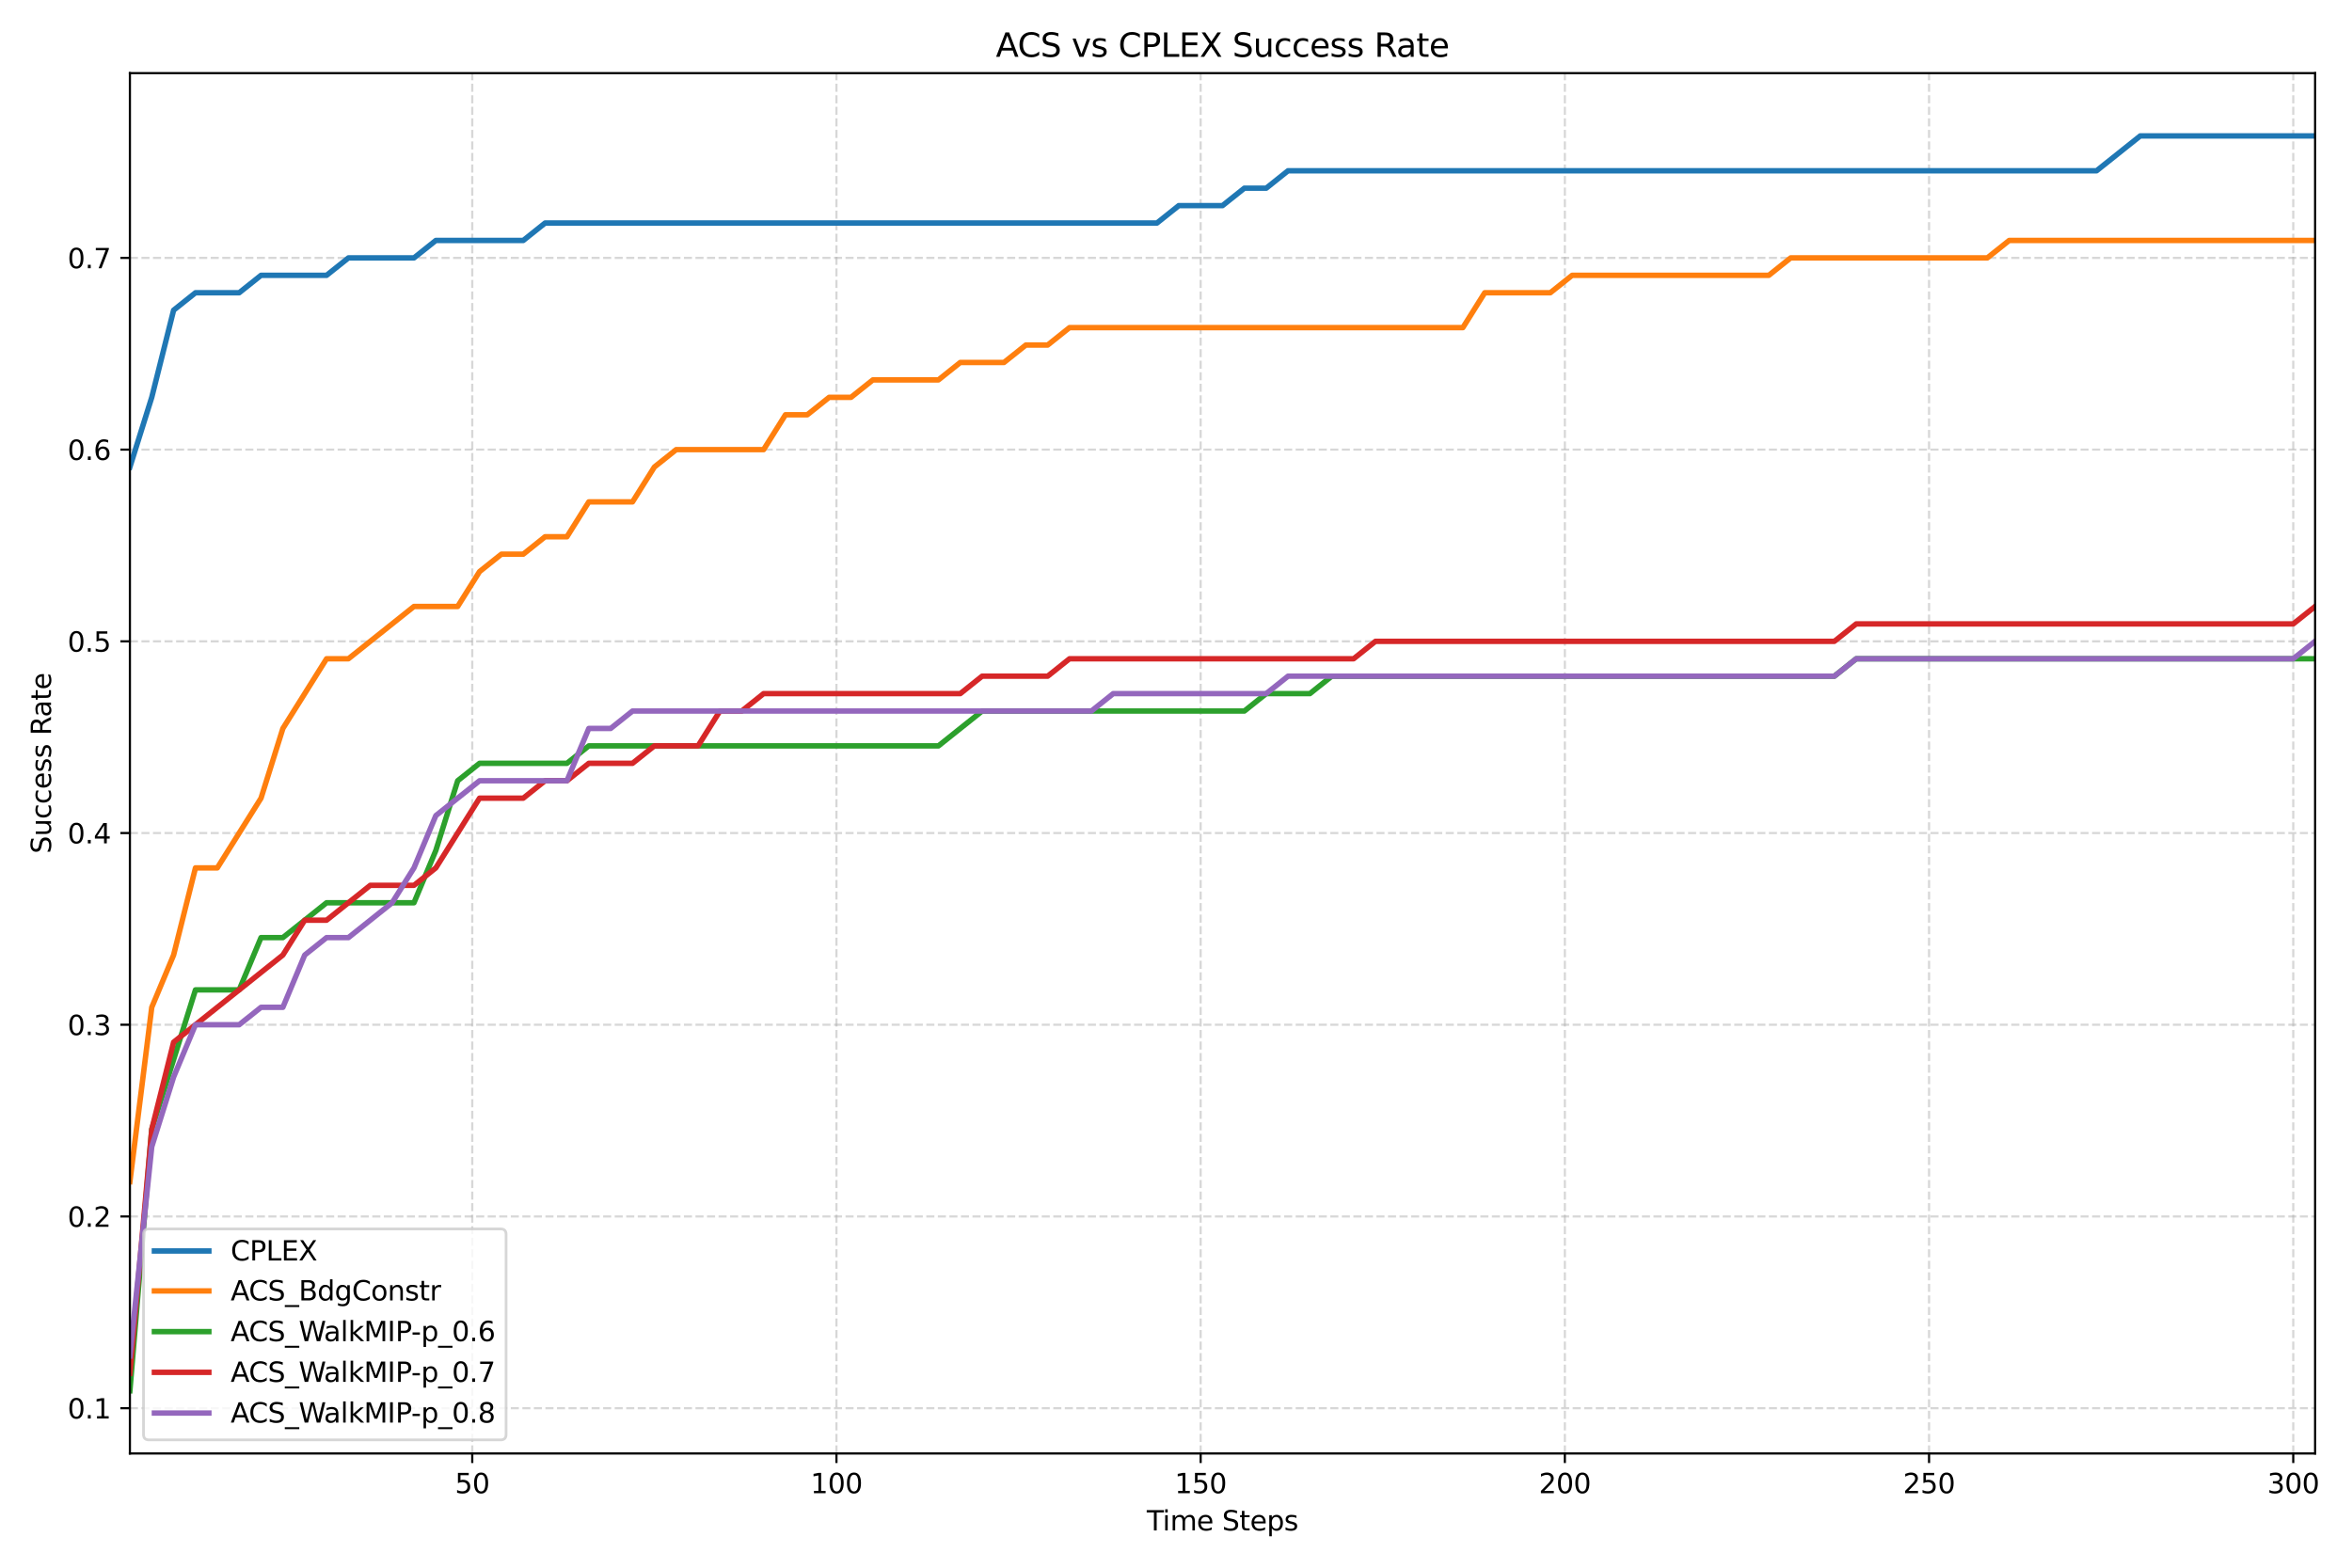 <?xml version="1.0" encoding="utf-8" standalone="no"?>
<!DOCTYPE svg PUBLIC "-//W3C//DTD SVG 1.1//EN"
  "http://www.w3.org/Graphics/SVG/1.1/DTD/svg11.dtd">
<svg xmlns:xlink="http://www.w3.org/1999/xlink" width="864pt" height="576pt" viewBox="0 0 864 576" xmlns="http://www.w3.org/2000/svg" version="1.1">
 <defs>
  <style type="text/css">*{stroke-linejoin: round; stroke-linecap: butt}</style>
 </defs>
 <g id="figure_1">
  <g id="patch_1">
   <path d="M 0 576 
L 864 576 
L 864 0 
L 0 0 
z
" style="fill: #ffffff"/>
  </g>
  <g id="axes_1">
   <g id="patch_2">
    <path d="M 47.72 534.04 
L 850.446 534.04 
L 850.446 26.88 
L 47.72 26.88 
z
" style="fill: #ffffff"/>
   </g>
   <g id="matplotlib.axis_1">
    <g id="xtick_1">
     <g id="line2d_1">
      <path d="M 173.48 534.04 
L 173.48 26.88 
" clip-path="url(#pc486401d84)" style="fill: none; stroke-dasharray: 2.96,1.28; stroke-dashoffset: 0; stroke: #b0b0b0; stroke-opacity: 0.5; stroke-width: 0.8"/>
     </g>
     <g id="line2d_2">
      <defs>
       <path id="mb52cc28ab4" d="M 0 0 
L 0 3.5 
" style="stroke: #000000; stroke-width: 0.8"/>
      </defs>
      <g>
       <use xlink:href="#mb52cc28ab4" x="173.48" y="534.04" style="stroke: #000000; stroke-width: 0.8"/>
      </g>
     </g>
     <g id="text_1">
      <!-- 50 -->
      <g transform="translate(167.118 548.638) scale(0.1 -0.1)">
       <defs>
        <path id="DejaVuSans-35" d="M 691 4666 
L 3169 4666 
L 3169 4134 
L 1269 4134 
L 1269 2991 
Q 1406 3038 1543 3061 
Q 1681 3084 1819 3084 
Q 2600 3084 3056 2656 
Q 3513 2228 3513 1497 
Q 3513 744 3044 326 
Q 2575 -91 1722 -91 
Q 1428 -91 1123 -41 
Q 819 9 494 109 
L 494 744 
Q 775 591 1075 516 
Q 1375 441 1709 441 
Q 2250 441 2565 725 
Q 2881 1009 2881 1497 
Q 2881 1984 2565 2268 
Q 2250 2553 1709 2553 
Q 1456 2553 1204 2497 
Q 953 2441 691 2322 
L 691 4666 
z
" transform="scale(0.016)"/>
        <path id="DejaVuSans-30" d="M 2034 4250 
Q 1547 4250 1301 3770 
Q 1056 3291 1056 2328 
Q 1056 1369 1301 889 
Q 1547 409 2034 409 
Q 2525 409 2770 889 
Q 3016 1369 3016 2328 
Q 3016 3291 2770 3770 
Q 2525 4250 2034 4250 
z
M 2034 4750 
Q 2819 4750 3233 4129 
Q 3647 3509 3647 2328 
Q 3647 1150 3233 529 
Q 2819 -91 2034 -91 
Q 1250 -91 836 529 
Q 422 1150 422 2328 
Q 422 3509 836 4129 
Q 1250 4750 2034 4750 
z
" transform="scale(0.016)"/>
       </defs>
       <use xlink:href="#DejaVuSans-35"/>
       <use xlink:href="#DejaVuSans-30" transform="translate(63.623 0)"/>
      </g>
     </g>
    </g>
    <g id="xtick_2">
     <g id="line2d_3">
      <path d="M 307.268 534.04 
L 307.268 26.88 
" clip-path="url(#pc486401d84)" style="fill: none; stroke-dasharray: 2.96,1.28; stroke-dashoffset: 0; stroke: #b0b0b0; stroke-opacity: 0.5; stroke-width: 0.8"/>
     </g>
     <g id="line2d_4">
      <g>
       <use xlink:href="#mb52cc28ab4" x="307.268" y="534.04" style="stroke: #000000; stroke-width: 0.8"/>
      </g>
     </g>
     <g id="text_2">
      <!-- 100 -->
      <g transform="translate(297.724 548.638) scale(0.1 -0.1)">
       <defs>
        <path id="DejaVuSans-31" d="M 794 531 
L 1825 531 
L 1825 4091 
L 703 3866 
L 703 4441 
L 1819 4666 
L 2450 4666 
L 2450 531 
L 3481 531 
L 3481 0 
L 794 0 
L 794 531 
z
" transform="scale(0.016)"/>
       </defs>
       <use xlink:href="#DejaVuSans-31"/>
       <use xlink:href="#DejaVuSans-30" transform="translate(63.623 0)"/>
       <use xlink:href="#DejaVuSans-30" transform="translate(127.246 0)"/>
      </g>
     </g>
    </g>
    <g id="xtick_3">
     <g id="line2d_5">
      <path d="M 441.056 534.04 
L 441.056 26.88 
" clip-path="url(#pc486401d84)" style="fill: none; stroke-dasharray: 2.96,1.28; stroke-dashoffset: 0; stroke: #b0b0b0; stroke-opacity: 0.5; stroke-width: 0.8"/>
     </g>
     <g id="line2d_6">
      <g>
       <use xlink:href="#mb52cc28ab4" x="441.056" y="534.04" style="stroke: #000000; stroke-width: 0.8"/>
      </g>
     </g>
     <g id="text_3">
      <!-- 150 -->
      <g transform="translate(431.512 548.638) scale(0.1 -0.1)">
       <use xlink:href="#DejaVuSans-31"/>
       <use xlink:href="#DejaVuSans-35" transform="translate(63.623 0)"/>
       <use xlink:href="#DejaVuSans-30" transform="translate(127.246 0)"/>
      </g>
     </g>
    </g>
    <g id="xtick_4">
     <g id="line2d_7">
      <path d="M 574.843 534.04 
L 574.843 26.88 
" clip-path="url(#pc486401d84)" style="fill: none; stroke-dasharray: 2.96,1.28; stroke-dashoffset: 0; stroke: #b0b0b0; stroke-opacity: 0.5; stroke-width: 0.8"/>
     </g>
     <g id="line2d_8">
      <g>
       <use xlink:href="#mb52cc28ab4" x="574.843" y="534.04" style="stroke: #000000; stroke-width: 0.8"/>
      </g>
     </g>
     <g id="text_4">
      <!-- 200 -->
      <g transform="translate(565.3 548.638) scale(0.1 -0.1)">
       <defs>
        <path id="DejaVuSans-32" d="M 1228 531 
L 3431 531 
L 3431 0 
L 469 0 
L 469 531 
Q 828 903 1448 1529 
Q 2069 2156 2228 2338 
Q 2531 2678 2651 2914 
Q 2772 3150 2772 3378 
Q 2772 3750 2511 3984 
Q 2250 4219 1831 4219 
Q 1534 4219 1204 4116 
Q 875 4013 500 3803 
L 500 4441 
Q 881 4594 1212 4672 
Q 1544 4750 1819 4750 
Q 2544 4750 2975 4387 
Q 3406 4025 3406 3419 
Q 3406 3131 3298 2873 
Q 3191 2616 2906 2266 
Q 2828 2175 2409 1742 
Q 1991 1309 1228 531 
z
" transform="scale(0.016)"/>
       </defs>
       <use xlink:href="#DejaVuSans-32"/>
       <use xlink:href="#DejaVuSans-30" transform="translate(63.623 0)"/>
       <use xlink:href="#DejaVuSans-30" transform="translate(127.246 0)"/>
      </g>
     </g>
    </g>
    <g id="xtick_5">
     <g id="line2d_9">
      <path d="M 708.631 534.04 
L 708.631 26.88 
" clip-path="url(#pc486401d84)" style="fill: none; stroke-dasharray: 2.96,1.28; stroke-dashoffset: 0; stroke: #b0b0b0; stroke-opacity: 0.5; stroke-width: 0.8"/>
     </g>
     <g id="line2d_10">
      <g>
       <use xlink:href="#mb52cc28ab4" x="708.631" y="534.04" style="stroke: #000000; stroke-width: 0.8"/>
      </g>
     </g>
     <g id="text_5">
      <!-- 250 -->
      <g transform="translate(699.087 548.638) scale(0.1 -0.1)">
       <use xlink:href="#DejaVuSans-32"/>
       <use xlink:href="#DejaVuSans-35" transform="translate(63.623 0)"/>
       <use xlink:href="#DejaVuSans-30" transform="translate(127.246 0)"/>
      </g>
     </g>
    </g>
    <g id="xtick_6">
     <g id="line2d_11">
      <path d="M 842.419 534.04 
L 842.419 26.88 
" clip-path="url(#pc486401d84)" style="fill: none; stroke-dasharray: 2.96,1.28; stroke-dashoffset: 0; stroke: #b0b0b0; stroke-opacity: 0.5; stroke-width: 0.8"/>
     </g>
     <g id="line2d_12">
      <g>
       <use xlink:href="#mb52cc28ab4" x="842.419" y="534.04" style="stroke: #000000; stroke-width: 0.8"/>
      </g>
     </g>
     <g id="text_6">
      <!-- 300 -->
      <g transform="translate(832.875 548.638) scale(0.1 -0.1)">
       <defs>
        <path id="DejaVuSans-33" d="M 2597 2516 
Q 3050 2419 3304 2112 
Q 3559 1806 3559 1356 
Q 3559 666 3084 287 
Q 2609 -91 1734 -91 
Q 1441 -91 1130 -33 
Q 819 25 488 141 
L 488 750 
Q 750 597 1062 519 
Q 1375 441 1716 441 
Q 2309 441 2620 675 
Q 2931 909 2931 1356 
Q 2931 1769 2642 2001 
Q 2353 2234 1838 2234 
L 1294 2234 
L 1294 2753 
L 1863 2753 
Q 2328 2753 2575 2939 
Q 2822 3125 2822 3475 
Q 2822 3834 2567 4026 
Q 2313 4219 1838 4219 
Q 1578 4219 1281 4162 
Q 984 4106 628 3988 
L 628 4550 
Q 988 4650 1302 4700 
Q 1616 4750 1894 4750 
Q 2613 4750 3031 4423 
Q 3450 4097 3450 3541 
Q 3450 3153 3228 2886 
Q 3006 2619 2597 2516 
z
" transform="scale(0.016)"/>
       </defs>
       <use xlink:href="#DejaVuSans-33"/>
       <use xlink:href="#DejaVuSans-30" transform="translate(63.623 0)"/>
       <use xlink:href="#DejaVuSans-30" transform="translate(127.246 0)"/>
      </g>
     </g>
    </g>
    <g id="text_7">
     <!-- Time Steps -->
     <g transform="translate(421.271 562.317) scale(0.1 -0.1)">
      <defs>
       <path id="DejaVuSans-54" d="M -19 4666 
L 3928 4666 
L 3928 4134 
L 2272 4134 
L 2272 0 
L 1638 0 
L 1638 4134 
L -19 4134 
L -19 4666 
z
" transform="scale(0.016)"/>
       <path id="DejaVuSans-69" d="M 603 3500 
L 1178 3500 
L 1178 0 
L 603 0 
L 603 3500 
z
M 603 4863 
L 1178 4863 
L 1178 4134 
L 603 4134 
L 603 4863 
z
" transform="scale(0.016)"/>
       <path id="DejaVuSans-6d" d="M 3328 2828 
Q 3544 3216 3844 3400 
Q 4144 3584 4550 3584 
Q 5097 3584 5394 3201 
Q 5691 2819 5691 2113 
L 5691 0 
L 5113 0 
L 5113 2094 
Q 5113 2597 4934 2840 
Q 4756 3084 4391 3084 
Q 3944 3084 3684 2787 
Q 3425 2491 3425 1978 
L 3425 0 
L 2847 0 
L 2847 2094 
Q 2847 2600 2669 2842 
Q 2491 3084 2119 3084 
Q 1678 3084 1418 2786 
Q 1159 2488 1159 1978 
L 1159 0 
L 581 0 
L 581 3500 
L 1159 3500 
L 1159 2956 
Q 1356 3278 1631 3431 
Q 1906 3584 2284 3584 
Q 2666 3584 2933 3390 
Q 3200 3197 3328 2828 
z
" transform="scale(0.016)"/>
       <path id="DejaVuSans-65" d="M 3597 1894 
L 3597 1613 
L 953 1613 
Q 991 1019 1311 708 
Q 1631 397 2203 397 
Q 2534 397 2845 478 
Q 3156 559 3463 722 
L 3463 178 
Q 3153 47 2828 -22 
Q 2503 -91 2169 -91 
Q 1331 -91 842 396 
Q 353 884 353 1716 
Q 353 2575 817 3079 
Q 1281 3584 2069 3584 
Q 2775 3584 3186 3129 
Q 3597 2675 3597 1894 
z
M 3022 2063 
Q 3016 2534 2758 2815 
Q 2500 3097 2075 3097 
Q 1594 3097 1305 2825 
Q 1016 2553 972 2059 
L 3022 2063 
z
" transform="scale(0.016)"/>
       <path id="DejaVuSans-20" transform="scale(0.016)"/>
       <path id="DejaVuSans-53" d="M 3425 4513 
L 3425 3897 
Q 3066 4069 2747 4153 
Q 2428 4238 2131 4238 
Q 1616 4238 1336 4038 
Q 1056 3838 1056 3469 
Q 1056 3159 1242 3001 
Q 1428 2844 1947 2747 
L 2328 2669 
Q 3034 2534 3370 2195 
Q 3706 1856 3706 1288 
Q 3706 609 3251 259 
Q 2797 -91 1919 -91 
Q 1588 -91 1214 -16 
Q 841 59 441 206 
L 441 856 
Q 825 641 1194 531 
Q 1563 422 1919 422 
Q 2459 422 2753 634 
Q 3047 847 3047 1241 
Q 3047 1584 2836 1778 
Q 2625 1972 2144 2069 
L 1759 2144 
Q 1053 2284 737 2584 
Q 422 2884 422 3419 
Q 422 4038 858 4394 
Q 1294 4750 2059 4750 
Q 2388 4750 2728 4690 
Q 3069 4631 3425 4513 
z
" transform="scale(0.016)"/>
       <path id="DejaVuSans-74" d="M 1172 4494 
L 1172 3500 
L 2356 3500 
L 2356 3053 
L 1172 3053 
L 1172 1153 
Q 1172 725 1289 603 
Q 1406 481 1766 481 
L 2356 481 
L 2356 0 
L 1766 0 
Q 1100 0 847 248 
Q 594 497 594 1153 
L 594 3053 
L 172 3053 
L 172 3500 
L 594 3500 
L 594 4494 
L 1172 4494 
z
" transform="scale(0.016)"/>
       <path id="DejaVuSans-70" d="M 1159 525 
L 1159 -1331 
L 581 -1331 
L 581 3500 
L 1159 3500 
L 1159 2969 
Q 1341 3281 1617 3432 
Q 1894 3584 2278 3584 
Q 2916 3584 3314 3078 
Q 3713 2572 3713 1747 
Q 3713 922 3314 415 
Q 2916 -91 2278 -91 
Q 1894 -91 1617 61 
Q 1341 213 1159 525 
z
M 3116 1747 
Q 3116 2381 2855 2742 
Q 2594 3103 2138 3103 
Q 1681 3103 1420 2742 
Q 1159 2381 1159 1747 
Q 1159 1113 1420 752 
Q 1681 391 2138 391 
Q 2594 391 2855 752 
Q 3116 1113 3116 1747 
z
" transform="scale(0.016)"/>
       <path id="DejaVuSans-73" d="M 2834 3397 
L 2834 2853 
Q 2591 2978 2328 3040 
Q 2066 3103 1784 3103 
Q 1356 3103 1142 2972 
Q 928 2841 928 2578 
Q 928 2378 1081 2264 
Q 1234 2150 1697 2047 
L 1894 2003 
Q 2506 1872 2764 1633 
Q 3022 1394 3022 966 
Q 3022 478 2636 193 
Q 2250 -91 1575 -91 
Q 1294 -91 989 -36 
Q 684 19 347 128 
L 347 722 
Q 666 556 975 473 
Q 1284 391 1588 391 
Q 1994 391 2212 530 
Q 2431 669 2431 922 
Q 2431 1156 2273 1281 
Q 2116 1406 1581 1522 
L 1381 1569 
Q 847 1681 609 1914 
Q 372 2147 372 2553 
Q 372 3047 722 3315 
Q 1072 3584 1716 3584 
Q 2034 3584 2315 3537 
Q 2597 3491 2834 3397 
z
" transform="scale(0.016)"/>
      </defs>
      <use xlink:href="#DejaVuSans-54"/>
      <use xlink:href="#DejaVuSans-69" transform="translate(57.959 0)"/>
      <use xlink:href="#DejaVuSans-6d" transform="translate(85.742 0)"/>
      <use xlink:href="#DejaVuSans-65" transform="translate(183.154 0)"/>
      <use xlink:href="#DejaVuSans-20" transform="translate(244.678 0)"/>
      <use xlink:href="#DejaVuSans-53" transform="translate(276.465 0)"/>
      <use xlink:href="#DejaVuSans-74" transform="translate(339.941 0)"/>
      <use xlink:href="#DejaVuSans-65" transform="translate(379.15 0)"/>
      <use xlink:href="#DejaVuSans-70" transform="translate(440.674 0)"/>
      <use xlink:href="#DejaVuSans-73" transform="translate(504.15 0)"/>
     </g>
    </g>
   </g>
   <g id="matplotlib.axis_2">
    <g id="ytick_1">
     <g id="line2d_13">
      <path d="M 47.72 517.391 
L 850.446 517.391 
" clip-path="url(#pc486401d84)" style="fill: none; stroke-dasharray: 2.96,1.28; stroke-dashoffset: 0; stroke: #b0b0b0; stroke-opacity: 0.5; stroke-width: 0.8"/>
     </g>
     <g id="line2d_14">
      <defs>
       <path id="m610fa28637" d="M 0 0 
L -3.5 0 
" style="stroke: #000000; stroke-width: 0.8"/>
      </defs>
      <g>
       <use xlink:href="#m610fa28637" x="47.72" y="517.391" style="stroke: #000000; stroke-width: 0.8"/>
      </g>
     </g>
     <g id="text_8">
      <!-- 0.1 -->
      <g transform="translate(24.817 521.19) scale(0.1 -0.1)">
       <defs>
        <path id="DejaVuSans-2e" d="M 684 794 
L 1344 794 
L 1344 0 
L 684 0 
L 684 794 
z
" transform="scale(0.016)"/>
       </defs>
       <use xlink:href="#DejaVuSans-30"/>
       <use xlink:href="#DejaVuSans-2e" transform="translate(63.623 0)"/>
       <use xlink:href="#DejaVuSans-31" transform="translate(95.41 0)"/>
      </g>
     </g>
    </g>
    <g id="ytick_2">
     <g id="line2d_15">
      <path d="M 47.72 446.952 
L 850.446 446.952 
" clip-path="url(#pc486401d84)" style="fill: none; stroke-dasharray: 2.96,1.28; stroke-dashoffset: 0; stroke: #b0b0b0; stroke-opacity: 0.5; stroke-width: 0.8"/>
     </g>
     <g id="line2d_16">
      <g>
       <use xlink:href="#m610fa28637" x="47.72" y="446.952" style="stroke: #000000; stroke-width: 0.8"/>
      </g>
     </g>
     <g id="text_9">
      <!-- 0.2 -->
      <g transform="translate(24.817 450.751) scale(0.1 -0.1)">
       <use xlink:href="#DejaVuSans-30"/>
       <use xlink:href="#DejaVuSans-2e" transform="translate(63.623 0)"/>
       <use xlink:href="#DejaVuSans-32" transform="translate(95.41 0)"/>
      </g>
     </g>
    </g>
    <g id="ytick_3">
     <g id="line2d_17">
      <path d="M 47.72 376.513 
L 850.446 376.513 
" clip-path="url(#pc486401d84)" style="fill: none; stroke-dasharray: 2.96,1.28; stroke-dashoffset: 0; stroke: #b0b0b0; stroke-opacity: 0.5; stroke-width: 0.8"/>
     </g>
     <g id="line2d_18">
      <g>
       <use xlink:href="#m610fa28637" x="47.72" y="376.513" style="stroke: #000000; stroke-width: 0.8"/>
      </g>
     </g>
     <g id="text_10">
      <!-- 0.3 -->
      <g transform="translate(24.817 380.312) scale(0.1 -0.1)">
       <use xlink:href="#DejaVuSans-30"/>
       <use xlink:href="#DejaVuSans-2e" transform="translate(63.623 0)"/>
       <use xlink:href="#DejaVuSans-33" transform="translate(95.41 0)"/>
      </g>
     </g>
    </g>
    <g id="ytick_4">
     <g id="line2d_19">
      <path d="M 47.72 306.074 
L 850.446 306.074 
" clip-path="url(#pc486401d84)" style="fill: none; stroke-dasharray: 2.96,1.28; stroke-dashoffset: 0; stroke: #b0b0b0; stroke-opacity: 0.5; stroke-width: 0.8"/>
     </g>
     <g id="line2d_20">
      <g>
       <use xlink:href="#m610fa28637" x="47.72" y="306.074" style="stroke: #000000; stroke-width: 0.8"/>
      </g>
     </g>
     <g id="text_11">
      <!-- 0.4 -->
      <g transform="translate(24.817 309.873) scale(0.1 -0.1)">
       <defs>
        <path id="DejaVuSans-34" d="M 2419 4116 
L 825 1625 
L 2419 1625 
L 2419 4116 
z
M 2253 4666 
L 3047 4666 
L 3047 1625 
L 3713 1625 
L 3713 1100 
L 3047 1100 
L 3047 0 
L 2419 0 
L 2419 1100 
L 313 1100 
L 313 1709 
L 2253 4666 
z
" transform="scale(0.016)"/>
       </defs>
       <use xlink:href="#DejaVuSans-30"/>
       <use xlink:href="#DejaVuSans-2e" transform="translate(63.623 0)"/>
       <use xlink:href="#DejaVuSans-34" transform="translate(95.41 0)"/>
      </g>
     </g>
    </g>
    <g id="ytick_5">
     <g id="line2d_21">
      <path d="M 47.72 235.635 
L 850.446 235.635 
" clip-path="url(#pc486401d84)" style="fill: none; stroke-dasharray: 2.96,1.28; stroke-dashoffset: 0; stroke: #b0b0b0; stroke-opacity: 0.5; stroke-width: 0.8"/>
     </g>
     <g id="line2d_22">
      <g>
       <use xlink:href="#m610fa28637" x="47.72" y="235.635" style="stroke: #000000; stroke-width: 0.8"/>
      </g>
     </g>
     <g id="text_12">
      <!-- 0.5 -->
      <g transform="translate(24.817 239.434) scale(0.1 -0.1)">
       <use xlink:href="#DejaVuSans-30"/>
       <use xlink:href="#DejaVuSans-2e" transform="translate(63.623 0)"/>
       <use xlink:href="#DejaVuSans-35" transform="translate(95.41 0)"/>
      </g>
     </g>
    </g>
    <g id="ytick_6">
     <g id="line2d_23">
      <path d="M 47.72 165.196 
L 850.446 165.196 
" clip-path="url(#pc486401d84)" style="fill: none; stroke-dasharray: 2.96,1.28; stroke-dashoffset: 0; stroke: #b0b0b0; stroke-opacity: 0.5; stroke-width: 0.8"/>
     </g>
     <g id="line2d_24">
      <g>
       <use xlink:href="#m610fa28637" x="47.72" y="165.196" style="stroke: #000000; stroke-width: 0.8"/>
      </g>
     </g>
     <g id="text_13">
      <!-- 0.6 -->
      <g transform="translate(24.817 168.996) scale(0.1 -0.1)">
       <defs>
        <path id="DejaVuSans-36" d="M 2113 2584 
Q 1688 2584 1439 2293 
Q 1191 2003 1191 1497 
Q 1191 994 1439 701 
Q 1688 409 2113 409 
Q 2538 409 2786 701 
Q 3034 994 3034 1497 
Q 3034 2003 2786 2293 
Q 2538 2584 2113 2584 
z
M 3366 4563 
L 3366 3988 
Q 3128 4100 2886 4159 
Q 2644 4219 2406 4219 
Q 1781 4219 1451 3797 
Q 1122 3375 1075 2522 
Q 1259 2794 1537 2939 
Q 1816 3084 2150 3084 
Q 2853 3084 3261 2657 
Q 3669 2231 3669 1497 
Q 3669 778 3244 343 
Q 2819 -91 2113 -91 
Q 1303 -91 875 529 
Q 447 1150 447 2328 
Q 447 3434 972 4092 
Q 1497 4750 2381 4750 
Q 2619 4750 2861 4703 
Q 3103 4656 3366 4563 
z
" transform="scale(0.016)"/>
       </defs>
       <use xlink:href="#DejaVuSans-30"/>
       <use xlink:href="#DejaVuSans-2e" transform="translate(63.623 0)"/>
       <use xlink:href="#DejaVuSans-36" transform="translate(95.41 0)"/>
      </g>
     </g>
    </g>
    <g id="ytick_7">
     <g id="line2d_25">
      <path d="M 47.72 94.757 
L 850.446 94.757 
" clip-path="url(#pc486401d84)" style="fill: none; stroke-dasharray: 2.96,1.28; stroke-dashoffset: 0; stroke: #b0b0b0; stroke-opacity: 0.5; stroke-width: 0.8"/>
     </g>
     <g id="line2d_26">
      <g>
       <use xlink:href="#m610fa28637" x="47.72" y="94.757" style="stroke: #000000; stroke-width: 0.8"/>
      </g>
     </g>
     <g id="text_14">
      <!-- 0.7 -->
      <g transform="translate(24.817 98.557) scale(0.1 -0.1)">
       <defs>
        <path id="DejaVuSans-37" d="M 525 4666 
L 3525 4666 
L 3525 4397 
L 1831 0 
L 1172 0 
L 2766 4134 
L 525 4134 
L 525 4666 
z
" transform="scale(0.016)"/>
       </defs>
       <use xlink:href="#DejaVuSans-30"/>
       <use xlink:href="#DejaVuSans-2e" transform="translate(63.623 0)"/>
       <use xlink:href="#DejaVuSans-37" transform="translate(95.41 0)"/>
      </g>
     </g>
    </g>
    <g id="text_15">
     <!-- Success Rate -->
     <g transform="translate(18.737 313.639) rotate(-90) scale(0.1 -0.1)">
      <defs>
       <path id="DejaVuSans-75" d="M 544 1381 
L 544 3500 
L 1119 3500 
L 1119 1403 
Q 1119 906 1312 657 
Q 1506 409 1894 409 
Q 2359 409 2629 706 
Q 2900 1003 2900 1516 
L 2900 3500 
L 3475 3500 
L 3475 0 
L 2900 0 
L 2900 538 
Q 2691 219 2414 64 
Q 2138 -91 1772 -91 
Q 1169 -91 856 284 
Q 544 659 544 1381 
z
M 1991 3584 
L 1991 3584 
z
" transform="scale(0.016)"/>
       <path id="DejaVuSans-63" d="M 3122 3366 
L 3122 2828 
Q 2878 2963 2633 3030 
Q 2388 3097 2138 3097 
Q 1578 3097 1268 2742 
Q 959 2388 959 1747 
Q 959 1106 1268 751 
Q 1578 397 2138 397 
Q 2388 397 2633 464 
Q 2878 531 3122 666 
L 3122 134 
Q 2881 22 2623 -34 
Q 2366 -91 2075 -91 
Q 1284 -91 818 406 
Q 353 903 353 1747 
Q 353 2603 823 3093 
Q 1294 3584 2113 3584 
Q 2378 3584 2631 3529 
Q 2884 3475 3122 3366 
z
" transform="scale(0.016)"/>
       <path id="DejaVuSans-52" d="M 2841 2188 
Q 3044 2119 3236 1894 
Q 3428 1669 3622 1275 
L 4263 0 
L 3584 0 
L 2988 1197 
Q 2756 1666 2539 1819 
Q 2322 1972 1947 1972 
L 1259 1972 
L 1259 0 
L 628 0 
L 628 4666 
L 2053 4666 
Q 2853 4666 3247 4331 
Q 3641 3997 3641 3322 
Q 3641 2881 3436 2590 
Q 3231 2300 2841 2188 
z
M 1259 4147 
L 1259 2491 
L 2053 2491 
Q 2509 2491 2742 2702 
Q 2975 2913 2975 3322 
Q 2975 3731 2742 3939 
Q 2509 4147 2053 4147 
L 1259 4147 
z
" transform="scale(0.016)"/>
       <path id="DejaVuSans-61" d="M 2194 1759 
Q 1497 1759 1228 1600 
Q 959 1441 959 1056 
Q 959 750 1161 570 
Q 1363 391 1709 391 
Q 2188 391 2477 730 
Q 2766 1069 2766 1631 
L 2766 1759 
L 2194 1759 
z
M 3341 1997 
L 3341 0 
L 2766 0 
L 2766 531 
Q 2569 213 2275 61 
Q 1981 -91 1556 -91 
Q 1019 -91 701 211 
Q 384 513 384 1019 
Q 384 1609 779 1909 
Q 1175 2209 1959 2209 
L 2766 2209 
L 2766 2266 
Q 2766 2663 2505 2880 
Q 2244 3097 1772 3097 
Q 1472 3097 1187 3025 
Q 903 2953 641 2809 
L 641 3341 
Q 956 3463 1253 3523 
Q 1550 3584 1831 3584 
Q 2591 3584 2966 3190 
Q 3341 2797 3341 1997 
z
" transform="scale(0.016)"/>
      </defs>
      <use xlink:href="#DejaVuSans-53"/>
      <use xlink:href="#DejaVuSans-75" transform="translate(63.477 0)"/>
      <use xlink:href="#DejaVuSans-63" transform="translate(126.855 0)"/>
      <use xlink:href="#DejaVuSans-63" transform="translate(181.836 0)"/>
      <use xlink:href="#DejaVuSans-65" transform="translate(236.816 0)"/>
      <use xlink:href="#DejaVuSans-73" transform="translate(298.34 0)"/>
      <use xlink:href="#DejaVuSans-73" transform="translate(350.439 0)"/>
      <use xlink:href="#DejaVuSans-20" transform="translate(402.539 0)"/>
      <use xlink:href="#DejaVuSans-52" transform="translate(434.326 0)"/>
      <use xlink:href="#DejaVuSans-61" transform="translate(501.559 0)"/>
      <use xlink:href="#DejaVuSans-74" transform="translate(562.838 0)"/>
      <use xlink:href="#DejaVuSans-65" transform="translate(602.047 0)"/>
     </g>
    </g>
   </g>
   <g id="line2d_27">
    <path d="M 47.72 171.6 
L 55.747 145.986 
L 63.775 113.968 
L 71.802 107.565 
L 79.829 107.565 
L 87.856 107.565 
L 95.884 101.161 
L 103.911 101.161 
L 111.938 101.161 
L 119.965 101.161 
L 127.993 94.757 
L 136.02 94.757 
L 144.047 94.757 
L 152.074 94.757 
L 160.102 88.354 
L 168.129 88.354 
L 176.156 88.354 
L 184.183 88.354 
L 192.211 88.354 
L 200.238 81.95 
L 208.265 81.95 
L 216.292 81.95 
L 224.32 81.95 
L 232.347 81.95 
L 240.374 81.95 
L 248.401 81.95 
L 256.429 81.95 
L 264.456 81.95 
L 272.483 81.95 
L 280.511 81.95 
L 288.538 81.95 
L 296.565 81.95 
L 304.592 81.95 
L 312.62 81.95 
L 320.647 81.95 
L 328.674 81.95 
L 336.701 81.95 
L 344.729 81.95 
L 352.756 81.95 
L 360.783 81.95 
L 368.81 81.95 
L 376.838 81.95 
L 384.865 81.95 
L 392.892 81.95 
L 400.919 81.95 
L 408.947 81.95 
L 416.974 81.95 
L 425.001 81.95 
L 433.028 75.547 
L 441.056 75.547 
L 449.083 75.547 
L 457.11 69.143 
L 465.138 69.143 
L 473.165 62.74 
L 481.192 62.74 
L 489.219 62.74 
L 497.247 62.74 
L 505.274 62.74 
L 513.301 62.74 
L 521.328 62.74 
L 529.356 62.74 
L 537.383 62.74 
L 545.41 62.74 
L 553.437 62.74 
L 561.465 62.74 
L 569.492 62.74 
L 577.519 62.74 
L 585.546 62.74 
L 593.574 62.74 
L 601.601 62.74 
L 609.628 62.74 
L 617.655 62.74 
L 625.683 62.74 
L 633.71 62.74 
L 641.737 62.74 
L 649.764 62.74 
L 657.792 62.74 
L 665.819 62.74 
L 673.846 62.74 
L 681.874 62.74 
L 689.901 62.74 
L 697.928 62.74 
L 705.955 62.74 
L 713.983 62.74 
L 722.01 62.74 
L 730.037 62.74 
L 738.064 62.74 
L 746.092 62.74 
L 754.119 62.74 
L 762.146 62.74 
L 770.173 62.74 
L 778.201 56.336 
L 786.228 49.933 
L 794.255 49.933 
L 802.282 49.933 
L 810.31 49.933 
L 818.337 49.933 
L 826.364 49.933 
L 834.391 49.933 
L 842.419 49.933 
L 850.446 49.933 
" clip-path="url(#pc486401d84)" style="fill: none; stroke: #1f77b4; stroke-width: 2; stroke-linecap: square"/>
   </g>
   <g id="line2d_28">
    <path d="M 47.72 434.145 
L 55.747 370.109 
L 63.775 350.899 
L 71.802 318.881 
L 79.829 318.881 
L 87.856 306.074 
L 95.884 293.267 
L 103.911 267.653 
L 111.938 254.846 
L 119.965 242.039 
L 127.993 242.039 
L 136.02 235.635 
L 144.047 229.232 
L 152.074 222.828 
L 160.102 222.828 
L 168.129 222.828 
L 176.156 210.021 
L 184.183 203.618 
L 192.211 203.618 
L 200.238 197.214 
L 208.265 197.214 
L 216.292 184.407 
L 224.32 184.407 
L 232.347 184.407 
L 240.374 171.6 
L 248.401 165.196 
L 256.429 165.196 
L 264.456 165.196 
L 272.483 165.196 
L 280.511 165.196 
L 288.538 152.389 
L 296.565 152.389 
L 304.592 145.986 
L 312.62 145.986 
L 320.647 139.582 
L 328.674 139.582 
L 336.701 139.582 
L 344.729 139.582 
L 352.756 133.179 
L 360.783 133.179 
L 368.81 133.179 
L 376.838 126.775 
L 384.865 126.775 
L 392.892 120.372 
L 400.919 120.372 
L 408.947 120.372 
L 416.974 120.372 
L 425.001 120.372 
L 433.028 120.372 
L 441.056 120.372 
L 449.083 120.372 
L 457.11 120.372 
L 465.138 120.372 
L 473.165 120.372 
L 481.192 120.372 
L 489.219 120.372 
L 497.247 120.372 
L 505.274 120.372 
L 513.301 120.372 
L 521.328 120.372 
L 529.356 120.372 
L 537.383 120.372 
L 545.41 107.565 
L 553.437 107.565 
L 561.465 107.565 
L 569.492 107.565 
L 577.519 101.161 
L 585.546 101.161 
L 593.574 101.161 
L 601.601 101.161 
L 609.628 101.161 
L 617.655 101.161 
L 625.683 101.161 
L 633.71 101.161 
L 641.737 101.161 
L 649.764 101.161 
L 657.792 94.757 
L 665.819 94.757 
L 673.846 94.757 
L 681.874 94.757 
L 689.901 94.757 
L 697.928 94.757 
L 705.955 94.757 
L 713.983 94.757 
L 722.01 94.757 
L 730.037 94.757 
L 738.064 88.354 
L 746.092 88.354 
L 754.119 88.354 
L 762.146 88.354 
L 770.173 88.354 
L 778.201 88.354 
L 786.228 88.354 
L 794.255 88.354 
L 802.282 88.354 
L 810.31 88.354 
L 818.337 88.354 
L 826.364 88.354 
L 834.391 88.354 
L 842.419 88.354 
L 850.446 88.354 
" clip-path="url(#pc486401d84)" style="fill: none; stroke: #ff7f0e; stroke-width: 2; stroke-linecap: square"/>
   </g>
   <g id="line2d_29">
    <path d="M 47.72 510.987 
L 55.747 414.934 
L 63.775 389.32 
L 71.802 363.706 
L 79.829 363.706 
L 87.856 363.706 
L 95.884 344.495 
L 103.911 344.495 
L 111.938 338.092 
L 119.965 331.688 
L 127.993 331.688 
L 136.02 331.688 
L 144.047 331.688 
L 152.074 331.688 
L 160.102 312.478 
L 168.129 286.864 
L 176.156 280.46 
L 184.183 280.46 
L 192.211 280.46 
L 200.238 280.46 
L 208.265 280.46 
L 216.292 274.056 
L 224.32 274.056 
L 232.347 274.056 
L 240.374 274.056 
L 248.401 274.056 
L 256.429 274.056 
L 264.456 274.056 
L 272.483 274.056 
L 280.511 274.056 
L 288.538 274.056 
L 296.565 274.056 
L 304.592 274.056 
L 312.62 274.056 
L 320.647 274.056 
L 328.674 274.056 
L 336.701 274.056 
L 344.729 274.056 
L 352.756 267.653 
L 360.783 261.249 
L 368.81 261.249 
L 376.838 261.249 
L 384.865 261.249 
L 392.892 261.249 
L 400.919 261.249 
L 408.947 261.249 
L 416.974 261.249 
L 425.001 261.249 
L 433.028 261.249 
L 441.056 261.249 
L 449.083 261.249 
L 457.11 261.249 
L 465.138 254.846 
L 473.165 254.846 
L 481.192 254.846 
L 489.219 248.442 
L 497.247 248.442 
L 505.274 248.442 
L 513.301 248.442 
L 521.328 248.442 
L 529.356 248.442 
L 537.383 248.442 
L 545.41 248.442 
L 553.437 248.442 
L 561.465 248.442 
L 569.492 248.442 
L 577.519 248.442 
L 585.546 248.442 
L 593.574 248.442 
L 601.601 248.442 
L 609.628 248.442 
L 617.655 248.442 
L 625.683 248.442 
L 633.71 248.442 
L 641.737 248.442 
L 649.764 248.442 
L 657.792 248.442 
L 665.819 248.442 
L 673.846 248.442 
L 681.874 242.039 
L 689.901 242.039 
L 697.928 242.039 
L 705.955 242.039 
L 713.983 242.039 
L 722.01 242.039 
L 730.037 242.039 
L 738.064 242.039 
L 746.092 242.039 
L 754.119 242.039 
L 762.146 242.039 
L 770.173 242.039 
L 778.201 242.039 
L 786.228 242.039 
L 794.255 242.039 
L 802.282 242.039 
L 810.31 242.039 
L 818.337 242.039 
L 826.364 242.039 
L 834.391 242.039 
L 842.419 242.039 
L 850.446 242.039 
" clip-path="url(#pc486401d84)" style="fill: none; stroke: #2ca02c; stroke-width: 2; stroke-linecap: square"/>
   </g>
   <g id="line2d_30">
    <path d="M 47.72 504.584 
L 55.747 414.934 
L 63.775 382.917 
L 71.802 376.513 
L 79.829 370.109 
L 87.856 363.706 
L 95.884 357.302 
L 103.911 350.899 
L 111.938 338.092 
L 119.965 338.092 
L 127.993 331.688 
L 136.02 325.285 
L 144.047 325.285 
L 152.074 325.285 
L 160.102 318.881 
L 168.129 306.074 
L 176.156 293.267 
L 184.183 293.267 
L 192.211 293.267 
L 200.238 286.864 
L 208.265 286.864 
L 216.292 280.46 
L 224.32 280.46 
L 232.347 280.46 
L 240.374 274.056 
L 248.401 274.056 
L 256.429 274.056 
L 264.456 261.249 
L 272.483 261.249 
L 280.511 254.846 
L 288.538 254.846 
L 296.565 254.846 
L 304.592 254.846 
L 312.62 254.846 
L 320.647 254.846 
L 328.674 254.846 
L 336.701 254.846 
L 344.729 254.846 
L 352.756 254.846 
L 360.783 248.442 
L 368.81 248.442 
L 376.838 248.442 
L 384.865 248.442 
L 392.892 242.039 
L 400.919 242.039 
L 408.947 242.039 
L 416.974 242.039 
L 425.001 242.039 
L 433.028 242.039 
L 441.056 242.039 
L 449.083 242.039 
L 457.11 242.039 
L 465.138 242.039 
L 473.165 242.039 
L 481.192 242.039 
L 489.219 242.039 
L 497.247 242.039 
L 505.274 235.635 
L 513.301 235.635 
L 521.328 235.635 
L 529.356 235.635 
L 537.383 235.635 
L 545.41 235.635 
L 553.437 235.635 
L 561.465 235.635 
L 569.492 235.635 
L 577.519 235.635 
L 585.546 235.635 
L 593.574 235.635 
L 601.601 235.635 
L 609.628 235.635 
L 617.655 235.635 
L 625.683 235.635 
L 633.71 235.635 
L 641.737 235.635 
L 649.764 235.635 
L 657.792 235.635 
L 665.819 235.635 
L 673.846 235.635 
L 681.874 229.232 
L 689.901 229.232 
L 697.928 229.232 
L 705.955 229.232 
L 713.983 229.232 
L 722.01 229.232 
L 730.037 229.232 
L 738.064 229.232 
L 746.092 229.232 
L 754.119 229.232 
L 762.146 229.232 
L 770.173 229.232 
L 778.201 229.232 
L 786.228 229.232 
L 794.255 229.232 
L 802.282 229.232 
L 810.31 229.232 
L 818.337 229.232 
L 826.364 229.232 
L 834.391 229.232 
L 842.419 229.232 
L 850.446 222.828 
" clip-path="url(#pc486401d84)" style="fill: none; stroke: #d62728; stroke-width: 2; stroke-linecap: square"/>
   </g>
   <g id="line2d_31">
    <path d="M 47.72 498.18 
L 55.747 421.338 
L 63.775 395.724 
L 71.802 376.513 
L 79.829 376.513 
L 87.856 376.513 
L 95.884 370.109 
L 103.911 370.109 
L 111.938 350.899 
L 119.965 344.495 
L 127.993 344.495 
L 136.02 338.092 
L 144.047 331.688 
L 152.074 318.881 
L 160.102 299.671 
L 168.129 293.267 
L 176.156 286.864 
L 184.183 286.864 
L 192.211 286.864 
L 200.238 286.864 
L 208.265 286.864 
L 216.292 267.653 
L 224.32 267.653 
L 232.347 261.249 
L 240.374 261.249 
L 248.401 261.249 
L 256.429 261.249 
L 264.456 261.249 
L 272.483 261.249 
L 280.511 261.249 
L 288.538 261.249 
L 296.565 261.249 
L 304.592 261.249 
L 312.62 261.249 
L 320.647 261.249 
L 328.674 261.249 
L 336.701 261.249 
L 344.729 261.249 
L 352.756 261.249 
L 360.783 261.249 
L 368.81 261.249 
L 376.838 261.249 
L 384.865 261.249 
L 392.892 261.249 
L 400.919 261.249 
L 408.947 254.846 
L 416.974 254.846 
L 425.001 254.846 
L 433.028 254.846 
L 441.056 254.846 
L 449.083 254.846 
L 457.11 254.846 
L 465.138 254.846 
L 473.165 248.442 
L 481.192 248.442 
L 489.219 248.442 
L 497.247 248.442 
L 505.274 248.442 
L 513.301 248.442 
L 521.328 248.442 
L 529.356 248.442 
L 537.383 248.442 
L 545.41 248.442 
L 553.437 248.442 
L 561.465 248.442 
L 569.492 248.442 
L 577.519 248.442 
L 585.546 248.442 
L 593.574 248.442 
L 601.601 248.442 
L 609.628 248.442 
L 617.655 248.442 
L 625.683 248.442 
L 633.71 248.442 
L 641.737 248.442 
L 649.764 248.442 
L 657.792 248.442 
L 665.819 248.442 
L 673.846 248.442 
L 681.874 242.039 
L 689.901 242.039 
L 697.928 242.039 
L 705.955 242.039 
L 713.983 242.039 
L 722.01 242.039 
L 730.037 242.039 
L 738.064 242.039 
L 746.092 242.039 
L 754.119 242.039 
L 762.146 242.039 
L 770.173 242.039 
L 778.201 242.039 
L 786.228 242.039 
L 794.255 242.039 
L 802.282 242.039 
L 810.31 242.039 
L 818.337 242.039 
L 826.364 242.039 
L 834.391 242.039 
L 842.419 242.039 
L 850.446 235.635 
" clip-path="url(#pc486401d84)" style="fill: none; stroke: #9467bd; stroke-width: 2; stroke-linecap: square"/>
   </g>
   <g id="patch_3">
    <path d="M 47.72 534.04 
L 47.72 26.88 
" style="fill: none; stroke: #000000; stroke-width: 0.8; stroke-linejoin: miter; stroke-linecap: square"/>
   </g>
   <g id="patch_4">
    <path d="M 850.446 534.04 
L 850.446 26.88 
" style="fill: none; stroke: #000000; stroke-width: 0.8; stroke-linejoin: miter; stroke-linecap: square"/>
   </g>
   <g id="patch_5">
    <path d="M 47.72 534.04 
L 850.446 534.04 
" style="fill: none; stroke: #000000; stroke-width: 0.8; stroke-linejoin: miter; stroke-linecap: square"/>
   </g>
   <g id="patch_6">
    <path d="M 47.72 26.88 
L 850.446 26.88 
" style="fill: none; stroke: #000000; stroke-width: 0.8; stroke-linejoin: miter; stroke-linecap: square"/>
   </g>
   <g id="text_16">
    <!-- ACS vs CPLEX Success Rate -->
    <g transform="translate(365.821 20.88) scale(0.12 -0.12)">
     <defs>
      <path id="DejaVuSans-41" d="M 2188 4044 
L 1331 1722 
L 3047 1722 
L 2188 4044 
z
M 1831 4666 
L 2547 4666 
L 4325 0 
L 3669 0 
L 3244 1197 
L 1141 1197 
L 716 0 
L 50 0 
L 1831 4666 
z
" transform="scale(0.016)"/>
      <path id="DejaVuSans-43" d="M 4122 4306 
L 4122 3641 
Q 3803 3938 3442 4084 
Q 3081 4231 2675 4231 
Q 1875 4231 1450 3742 
Q 1025 3253 1025 2328 
Q 1025 1406 1450 917 
Q 1875 428 2675 428 
Q 3081 428 3442 575 
Q 3803 722 4122 1019 
L 4122 359 
Q 3791 134 3420 21 
Q 3050 -91 2638 -91 
Q 1578 -91 968 557 
Q 359 1206 359 2328 
Q 359 3453 968 4101 
Q 1578 4750 2638 4750 
Q 3056 4750 3426 4639 
Q 3797 4528 4122 4306 
z
" transform="scale(0.016)"/>
      <path id="DejaVuSans-76" d="M 191 3500 
L 800 3500 
L 1894 563 
L 2988 3500 
L 3597 3500 
L 2284 0 
L 1503 0 
L 191 3500 
z
" transform="scale(0.016)"/>
      <path id="DejaVuSans-50" d="M 1259 4147 
L 1259 2394 
L 2053 2394 
Q 2494 2394 2734 2622 
Q 2975 2850 2975 3272 
Q 2975 3691 2734 3919 
Q 2494 4147 2053 4147 
L 1259 4147 
z
M 628 4666 
L 2053 4666 
Q 2838 4666 3239 4311 
Q 3641 3956 3641 3272 
Q 3641 2581 3239 2228 
Q 2838 1875 2053 1875 
L 1259 1875 
L 1259 0 
L 628 0 
L 628 4666 
z
" transform="scale(0.016)"/>
      <path id="DejaVuSans-4c" d="M 628 4666 
L 1259 4666 
L 1259 531 
L 3531 531 
L 3531 0 
L 628 0 
L 628 4666 
z
" transform="scale(0.016)"/>
      <path id="DejaVuSans-45" d="M 628 4666 
L 3578 4666 
L 3578 4134 
L 1259 4134 
L 1259 2753 
L 3481 2753 
L 3481 2222 
L 1259 2222 
L 1259 531 
L 3634 531 
L 3634 0 
L 628 0 
L 628 4666 
z
" transform="scale(0.016)"/>
      <path id="DejaVuSans-58" d="M 403 4666 
L 1081 4666 
L 2241 2931 
L 3406 4666 
L 4084 4666 
L 2584 2425 
L 4184 0 
L 3506 0 
L 2194 1984 
L 872 0 
L 191 0 
L 1856 2491 
L 403 4666 
z
" transform="scale(0.016)"/>
     </defs>
     <use xlink:href="#DejaVuSans-41"/>
     <use xlink:href="#DejaVuSans-43" transform="translate(66.658 0)"/>
     <use xlink:href="#DejaVuSans-53" transform="translate(136.482 0)"/>
     <use xlink:href="#DejaVuSans-20" transform="translate(199.959 0)"/>
     <use xlink:href="#DejaVuSans-76" transform="translate(231.746 0)"/>
     <use xlink:href="#DejaVuSans-73" transform="translate(290.926 0)"/>
     <use xlink:href="#DejaVuSans-20" transform="translate(343.025 0)"/>
     <use xlink:href="#DejaVuSans-43" transform="translate(374.812 0)"/>
     <use xlink:href="#DejaVuSans-50" transform="translate(444.637 0)"/>
     <use xlink:href="#DejaVuSans-4c" transform="translate(504.939 0)"/>
     <use xlink:href="#DejaVuSans-45" transform="translate(560.652 0)"/>
     <use xlink:href="#DejaVuSans-58" transform="translate(623.836 0)"/>
     <use xlink:href="#DejaVuSans-20" transform="translate(692.342 0)"/>
     <use xlink:href="#DejaVuSans-53" transform="translate(724.129 0)"/>
     <use xlink:href="#DejaVuSans-75" transform="translate(787.605 0)"/>
     <use xlink:href="#DejaVuSans-63" transform="translate(850.984 0)"/>
     <use xlink:href="#DejaVuSans-63" transform="translate(905.965 0)"/>
     <use xlink:href="#DejaVuSans-65" transform="translate(960.945 0)"/>
     <use xlink:href="#DejaVuSans-73" transform="translate(1022.469 0)"/>
     <use xlink:href="#DejaVuSans-73" transform="translate(1074.568 0)"/>
     <use xlink:href="#DejaVuSans-20" transform="translate(1126.668 0)"/>
     <use xlink:href="#DejaVuSans-52" transform="translate(1158.455 0)"/>
     <use xlink:href="#DejaVuSans-61" transform="translate(1225.688 0)"/>
     <use xlink:href="#DejaVuSans-74" transform="translate(1286.967 0)"/>
     <use xlink:href="#DejaVuSans-65" transform="translate(1326.176 0)"/>
    </g>
   </g>
   <g id="legend_1">
    <g id="patch_7">
     <path d="M 54.72 529.04 
L 183.906 529.04 
Q 185.906 529.04 185.906 527.04 
L 185.906 453.537 
Q 185.906 451.537 183.906 451.537 
L 54.72 451.537 
Q 52.72 451.537 52.72 453.537 
L 52.72 527.04 
Q 52.72 529.04 54.72 529.04 
z
" style="fill: #ffffff; opacity: 0.8; stroke: #cccccc; stroke-linejoin: miter"/>
    </g>
    <g id="line2d_32">
     <path d="M 56.72 459.635 
L 66.72 459.635 
L 76.72 459.635 
" style="fill: none; stroke: #1f77b4; stroke-width: 2; stroke-linecap: square"/>
    </g>
    <g id="text_17">
     <!-- CPLEX -->
     <g transform="translate(84.72 463.135) scale(0.1 -0.1)">
      <use xlink:href="#DejaVuSans-43"/>
      <use xlink:href="#DejaVuSans-50" transform="translate(69.824 0)"/>
      <use xlink:href="#DejaVuSans-4c" transform="translate(130.127 0)"/>
      <use xlink:href="#DejaVuSans-45" transform="translate(185.84 0)"/>
      <use xlink:href="#DejaVuSans-58" transform="translate(249.023 0)"/>
     </g>
    </g>
    <g id="line2d_33">
     <path d="M 56.72 474.313 
L 66.72 474.313 
L 76.72 474.313 
" style="fill: none; stroke: #ff7f0e; stroke-width: 2; stroke-linecap: square"/>
    </g>
    <g id="text_18">
     <!-- ACS_BdgConstr -->
     <g transform="translate(84.72 477.813) scale(0.1 -0.1)">
      <defs>
       <path id="DejaVuSans-5f" d="M 3263 -1063 
L 3263 -1509 
L -63 -1509 
L -63 -1063 
L 3263 -1063 
z
" transform="scale(0.016)"/>
       <path id="DejaVuSans-42" d="M 1259 2228 
L 1259 519 
L 2272 519 
Q 2781 519 3026 730 
Q 3272 941 3272 1375 
Q 3272 1813 3026 2020 
Q 2781 2228 2272 2228 
L 1259 2228 
z
M 1259 4147 
L 1259 2741 
L 2194 2741 
Q 2656 2741 2882 2914 
Q 3109 3088 3109 3444 
Q 3109 3797 2882 3972 
Q 2656 4147 2194 4147 
L 1259 4147 
z
M 628 4666 
L 2241 4666 
Q 2963 4666 3353 4366 
Q 3744 4066 3744 3513 
Q 3744 3084 3544 2831 
Q 3344 2578 2956 2516 
Q 3422 2416 3680 2098 
Q 3938 1781 3938 1306 
Q 3938 681 3513 340 
Q 3088 0 2303 0 
L 628 0 
L 628 4666 
z
" transform="scale(0.016)"/>
       <path id="DejaVuSans-64" d="M 2906 2969 
L 2906 4863 
L 3481 4863 
L 3481 0 
L 2906 0 
L 2906 525 
Q 2725 213 2448 61 
Q 2172 -91 1784 -91 
Q 1150 -91 751 415 
Q 353 922 353 1747 
Q 353 2572 751 3078 
Q 1150 3584 1784 3584 
Q 2172 3584 2448 3432 
Q 2725 3281 2906 2969 
z
M 947 1747 
Q 947 1113 1208 752 
Q 1469 391 1925 391 
Q 2381 391 2643 752 
Q 2906 1113 2906 1747 
Q 2906 2381 2643 2742 
Q 2381 3103 1925 3103 
Q 1469 3103 1208 2742 
Q 947 2381 947 1747 
z
" transform="scale(0.016)"/>
       <path id="DejaVuSans-67" d="M 2906 1791 
Q 2906 2416 2648 2759 
Q 2391 3103 1925 3103 
Q 1463 3103 1205 2759 
Q 947 2416 947 1791 
Q 947 1169 1205 825 
Q 1463 481 1925 481 
Q 2391 481 2648 825 
Q 2906 1169 2906 1791 
z
M 3481 434 
Q 3481 -459 3084 -895 
Q 2688 -1331 1869 -1331 
Q 1566 -1331 1297 -1286 
Q 1028 -1241 775 -1147 
L 775 -588 
Q 1028 -725 1275 -790 
Q 1522 -856 1778 -856 
Q 2344 -856 2625 -561 
Q 2906 -266 2906 331 
L 2906 616 
Q 2728 306 2450 153 
Q 2172 0 1784 0 
Q 1141 0 747 490 
Q 353 981 353 1791 
Q 353 2603 747 3093 
Q 1141 3584 1784 3584 
Q 2172 3584 2450 3431 
Q 2728 3278 2906 2969 
L 2906 3500 
L 3481 3500 
L 3481 434 
z
" transform="scale(0.016)"/>
       <path id="DejaVuSans-6f" d="M 1959 3097 
Q 1497 3097 1228 2736 
Q 959 2375 959 1747 
Q 959 1119 1226 758 
Q 1494 397 1959 397 
Q 2419 397 2687 759 
Q 2956 1122 2956 1747 
Q 2956 2369 2687 2733 
Q 2419 3097 1959 3097 
z
M 1959 3584 
Q 2709 3584 3137 3096 
Q 3566 2609 3566 1747 
Q 3566 888 3137 398 
Q 2709 -91 1959 -91 
Q 1206 -91 779 398 
Q 353 888 353 1747 
Q 353 2609 779 3096 
Q 1206 3584 1959 3584 
z
" transform="scale(0.016)"/>
       <path id="DejaVuSans-6e" d="M 3513 2113 
L 3513 0 
L 2938 0 
L 2938 2094 
Q 2938 2591 2744 2837 
Q 2550 3084 2163 3084 
Q 1697 3084 1428 2787 
Q 1159 2491 1159 1978 
L 1159 0 
L 581 0 
L 581 3500 
L 1159 3500 
L 1159 2956 
Q 1366 3272 1645 3428 
Q 1925 3584 2291 3584 
Q 2894 3584 3203 3211 
Q 3513 2838 3513 2113 
z
" transform="scale(0.016)"/>
       <path id="DejaVuSans-72" d="M 2631 2963 
Q 2534 3019 2420 3045 
Q 2306 3072 2169 3072 
Q 1681 3072 1420 2755 
Q 1159 2438 1159 1844 
L 1159 0 
L 581 0 
L 581 3500 
L 1159 3500 
L 1159 2956 
Q 1341 3275 1631 3429 
Q 1922 3584 2338 3584 
Q 2397 3584 2469 3576 
Q 2541 3569 2628 3553 
L 2631 2963 
z
" transform="scale(0.016)"/>
      </defs>
      <use xlink:href="#DejaVuSans-41"/>
      <use xlink:href="#DejaVuSans-43" transform="translate(66.658 0)"/>
      <use xlink:href="#DejaVuSans-53" transform="translate(136.482 0)"/>
      <use xlink:href="#DejaVuSans-5f" transform="translate(199.959 0)"/>
      <use xlink:href="#DejaVuSans-42" transform="translate(249.959 0)"/>
      <use xlink:href="#DejaVuSans-64" transform="translate(318.562 0)"/>
      <use xlink:href="#DejaVuSans-67" transform="translate(382.039 0)"/>
      <use xlink:href="#DejaVuSans-43" transform="translate(445.516 0)"/>
      <use xlink:href="#DejaVuSans-6f" transform="translate(515.34 0)"/>
      <use xlink:href="#DejaVuSans-6e" transform="translate(576.521 0)"/>
      <use xlink:href="#DejaVuSans-73" transform="translate(639.9 0)"/>
      <use xlink:href="#DejaVuSans-74" transform="translate(692 0)"/>
      <use xlink:href="#DejaVuSans-72" transform="translate(731.209 0)"/>
     </g>
    </g>
    <g id="line2d_34">
     <path d="M 56.72 489.27 
L 66.72 489.27 
L 76.72 489.27 
" style="fill: none; stroke: #2ca02c; stroke-width: 2; stroke-linecap: square"/>
    </g>
    <g id="text_19">
     <!-- ACS_WalkMIP-p_0.6 -->
     <g transform="translate(84.72 492.77) scale(0.1 -0.1)">
      <defs>
       <path id="DejaVuSans-57" d="M 213 4666 
L 850 4666 
L 1831 722 
L 2809 4666 
L 3519 4666 
L 4500 722 
L 5478 4666 
L 6119 4666 
L 4947 0 
L 4153 0 
L 3169 4050 
L 2175 0 
L 1381 0 
L 213 4666 
z
" transform="scale(0.016)"/>
       <path id="DejaVuSans-6c" d="M 603 4863 
L 1178 4863 
L 1178 0 
L 603 0 
L 603 4863 
z
" transform="scale(0.016)"/>
       <path id="DejaVuSans-6b" d="M 581 4863 
L 1159 4863 
L 1159 1991 
L 2875 3500 
L 3609 3500 
L 1753 1863 
L 3688 0 
L 2938 0 
L 1159 1709 
L 1159 0 
L 581 0 
L 581 4863 
z
" transform="scale(0.016)"/>
       <path id="DejaVuSans-4d" d="M 628 4666 
L 1569 4666 
L 2759 1491 
L 3956 4666 
L 4897 4666 
L 4897 0 
L 4281 0 
L 4281 4097 
L 3078 897 
L 2444 897 
L 1241 4097 
L 1241 0 
L 628 0 
L 628 4666 
z
" transform="scale(0.016)"/>
       <path id="DejaVuSans-49" d="M 628 4666 
L 1259 4666 
L 1259 0 
L 628 0 
L 628 4666 
z
" transform="scale(0.016)"/>
       <path id="DejaVuSans-2d" d="M 313 2009 
L 1997 2009 
L 1997 1497 
L 313 1497 
L 313 2009 
z
" transform="scale(0.016)"/>
      </defs>
      <use xlink:href="#DejaVuSans-41"/>
      <use xlink:href="#DejaVuSans-43" transform="translate(66.658 0)"/>
      <use xlink:href="#DejaVuSans-53" transform="translate(136.482 0)"/>
      <use xlink:href="#DejaVuSans-5f" transform="translate(199.959 0)"/>
      <use xlink:href="#DejaVuSans-57" transform="translate(249.959 0)"/>
      <use xlink:href="#DejaVuSans-61" transform="translate(342.461 0)"/>
      <use xlink:href="#DejaVuSans-6c" transform="translate(403.74 0)"/>
      <use xlink:href="#DejaVuSans-6b" transform="translate(431.523 0)"/>
      <use xlink:href="#DejaVuSans-4d" transform="translate(489.434 0)"/>
      <use xlink:href="#DejaVuSans-49" transform="translate(575.713 0)"/>
      <use xlink:href="#DejaVuSans-50" transform="translate(605.205 0)"/>
      <use xlink:href="#DejaVuSans-2d" transform="translate(663.258 0)"/>
      <use xlink:href="#DejaVuSans-70" transform="translate(699.342 0)"/>
      <use xlink:href="#DejaVuSans-5f" transform="translate(762.818 0)"/>
      <use xlink:href="#DejaVuSans-30" transform="translate(812.818 0)"/>
      <use xlink:href="#DejaVuSans-2e" transform="translate(876.441 0)"/>
      <use xlink:href="#DejaVuSans-36" transform="translate(908.229 0)"/>
     </g>
    </g>
    <g id="line2d_35">
     <path d="M 56.72 504.226 
L 66.72 504.226 
L 76.72 504.226 
" style="fill: none; stroke: #d62728; stroke-width: 2; stroke-linecap: square"/>
    </g>
    <g id="text_20">
     <!-- ACS_WalkMIP-p_0.7 -->
     <g transform="translate(84.72 507.726) scale(0.1 -0.1)">
      <use xlink:href="#DejaVuSans-41"/>
      <use xlink:href="#DejaVuSans-43" transform="translate(66.658 0)"/>
      <use xlink:href="#DejaVuSans-53" transform="translate(136.482 0)"/>
      <use xlink:href="#DejaVuSans-5f" transform="translate(199.959 0)"/>
      <use xlink:href="#DejaVuSans-57" transform="translate(249.959 0)"/>
      <use xlink:href="#DejaVuSans-61" transform="translate(342.461 0)"/>
      <use xlink:href="#DejaVuSans-6c" transform="translate(403.74 0)"/>
      <use xlink:href="#DejaVuSans-6b" transform="translate(431.523 0)"/>
      <use xlink:href="#DejaVuSans-4d" transform="translate(489.434 0)"/>
      <use xlink:href="#DejaVuSans-49" transform="translate(575.713 0)"/>
      <use xlink:href="#DejaVuSans-50" transform="translate(605.205 0)"/>
      <use xlink:href="#DejaVuSans-2d" transform="translate(663.258 0)"/>
      <use xlink:href="#DejaVuSans-70" transform="translate(699.342 0)"/>
      <use xlink:href="#DejaVuSans-5f" transform="translate(762.818 0)"/>
      <use xlink:href="#DejaVuSans-30" transform="translate(812.818 0)"/>
      <use xlink:href="#DejaVuSans-2e" transform="translate(876.441 0)"/>
      <use xlink:href="#DejaVuSans-37" transform="translate(908.229 0)"/>
     </g>
    </g>
    <g id="line2d_36">
     <path d="M 56.72 519.182 
L 66.72 519.182 
L 76.72 519.182 
" style="fill: none; stroke: #9467bd; stroke-width: 2; stroke-linecap: square"/>
    </g>
    <g id="text_21">
     <!-- ACS_WalkMIP-p_0.8 -->
     <g transform="translate(84.72 522.682) scale(0.1 -0.1)">
      <defs>
       <path id="DejaVuSans-38" d="M 2034 2216 
Q 1584 2216 1326 1975 
Q 1069 1734 1069 1313 
Q 1069 891 1326 650 
Q 1584 409 2034 409 
Q 2484 409 2743 651 
Q 3003 894 3003 1313 
Q 3003 1734 2745 1975 
Q 2488 2216 2034 2216 
z
M 1403 2484 
Q 997 2584 770 2862 
Q 544 3141 544 3541 
Q 544 4100 942 4425 
Q 1341 4750 2034 4750 
Q 2731 4750 3128 4425 
Q 3525 4100 3525 3541 
Q 3525 3141 3298 2862 
Q 3072 2584 2669 2484 
Q 3125 2378 3379 2068 
Q 3634 1759 3634 1313 
Q 3634 634 3220 271 
Q 2806 -91 2034 -91 
Q 1263 -91 848 271 
Q 434 634 434 1313 
Q 434 1759 690 2068 
Q 947 2378 1403 2484 
z
M 1172 3481 
Q 1172 3119 1398 2916 
Q 1625 2713 2034 2713 
Q 2441 2713 2670 2916 
Q 2900 3119 2900 3481 
Q 2900 3844 2670 4047 
Q 2441 4250 2034 4250 
Q 1625 4250 1398 4047 
Q 1172 3844 1172 3481 
z
" transform="scale(0.016)"/>
      </defs>
      <use xlink:href="#DejaVuSans-41"/>
      <use xlink:href="#DejaVuSans-43" transform="translate(66.658 0)"/>
      <use xlink:href="#DejaVuSans-53" transform="translate(136.482 0)"/>
      <use xlink:href="#DejaVuSans-5f" transform="translate(199.959 0)"/>
      <use xlink:href="#DejaVuSans-57" transform="translate(249.959 0)"/>
      <use xlink:href="#DejaVuSans-61" transform="translate(342.461 0)"/>
      <use xlink:href="#DejaVuSans-6c" transform="translate(403.74 0)"/>
      <use xlink:href="#DejaVuSans-6b" transform="translate(431.523 0)"/>
      <use xlink:href="#DejaVuSans-4d" transform="translate(489.434 0)"/>
      <use xlink:href="#DejaVuSans-49" transform="translate(575.713 0)"/>
      <use xlink:href="#DejaVuSans-50" transform="translate(605.205 0)"/>
      <use xlink:href="#DejaVuSans-2d" transform="translate(663.258 0)"/>
      <use xlink:href="#DejaVuSans-70" transform="translate(699.342 0)"/>
      <use xlink:href="#DejaVuSans-5f" transform="translate(762.818 0)"/>
      <use xlink:href="#DejaVuSans-30" transform="translate(812.818 0)"/>
      <use xlink:href="#DejaVuSans-2e" transform="translate(876.441 0)"/>
      <use xlink:href="#DejaVuSans-38" transform="translate(908.229 0)"/>
     </g>
    </g>
   </g>
  </g>
 </g>
 <defs>
  <clipPath id="pc486401d84">
   <rect x="47.72" y="26.88" width="802.726" height="507.16"/>
  </clipPath>
 </defs>
</svg>
